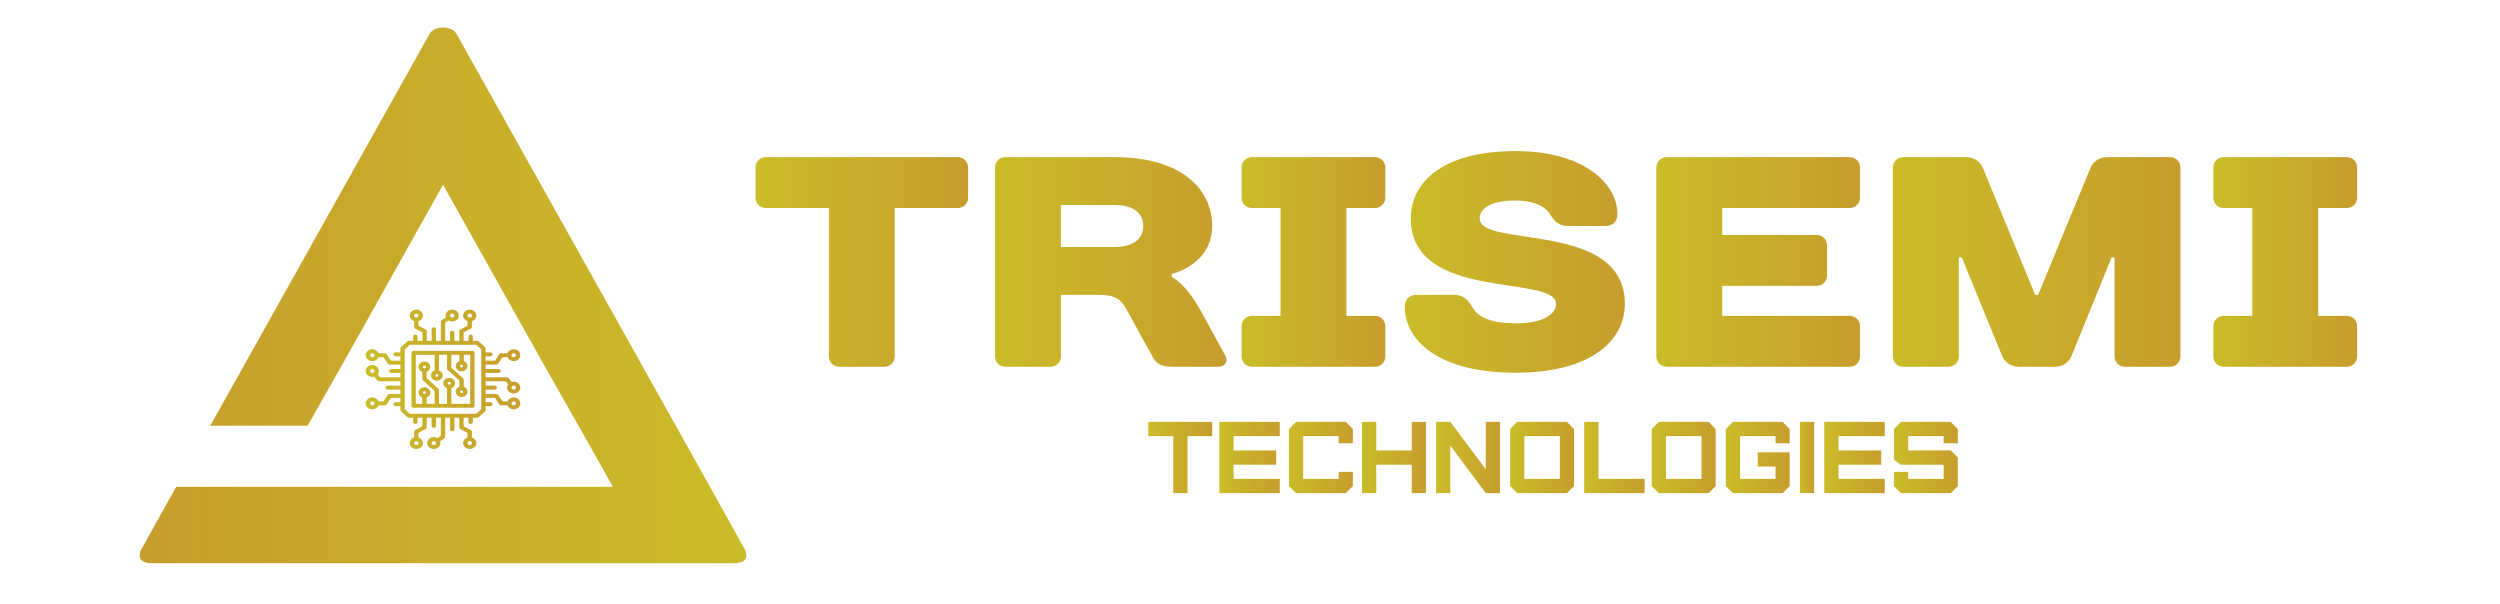 <?xml version="1.0" encoding="UTF-8"?> <svg xmlns="http://www.w3.org/2000/svg" width="182" height="44" viewBox="0 0 182 44" fill="none"><path d="M70.479 12.201C70.479 11.766 70.153 11.44 69.718 11.44H55.762C55.326 11.44 55 11.766 55 12.201V14.381C55 14.816 55.326 15.143 55.762 15.143H60.34V25.935C60.34 26.375 60.666 26.701 61.105 26.701H64.374C64.809 26.701 65.135 26.375 65.135 25.935V15.143H69.718C70.153 15.143 70.479 14.816 70.479 14.381V12.201Z" fill="url(#paint0_linear_1221_15281)"></path><path d="M85.303 19.943C85.303 19.943 88.245 19.286 88.245 16.453C88.245 13.729 85.956 11.44 81.16 11.44H73.201C72.766 11.44 72.439 11.766 72.439 12.201V25.935C72.439 26.375 72.766 26.701 73.201 26.701H76.474C76.909 26.701 77.235 26.375 77.235 25.935V21.466H80.068C81.269 21.466 81.684 21.901 82.031 22.558L83.885 25.935C84.123 26.375 84.429 26.701 85.303 26.701H88.68C89.229 26.701 89.4 26.262 89.229 25.935L87.375 22.558C86.283 20.596 85.303 20.16 85.303 20.16V19.943ZM77.235 17.98V14.925H81.16C82.575 14.925 83.232 15.582 83.232 16.453C83.232 17.323 82.575 17.98 81.16 17.98H77.235Z" fill="url(#paint1_linear_1221_15281)"></path><path d="M100.851 12.201C100.851 11.766 100.524 11.44 100.089 11.44H91.15C90.715 11.44 90.389 11.766 90.389 12.201V14.381C90.389 14.816 90.715 15.143 91.15 15.143H93.222V22.994H91.15C90.715 22.994 90.389 23.32 90.389 23.755V25.935C90.389 26.375 90.715 26.701 91.15 26.701H100.089C100.524 26.701 100.851 26.375 100.851 25.935V23.755C100.851 23.32 100.524 22.994 100.089 22.994H98.017V15.143H100.089C100.524 15.143 100.851 14.816 100.851 14.381V12.201Z" fill="url(#paint2_linear_1221_15281)"></path><path d="M107.72 15.909C107.72 15.252 108.373 14.599 110.336 14.599C111.972 14.599 112.646 15.252 112.842 15.582C113.148 16.126 113.495 16.453 114.152 16.453H116.877C117.421 16.453 117.747 16.126 117.747 15.582C117.747 13.402 115.349 11 110.336 11C104.992 11 102.703 13.293 102.703 15.909C102.703 22.014 113.278 19.943 113.278 22.123C113.278 22.776 112.516 23.538 110.336 23.538C108.156 23.538 107.499 22.885 107.172 22.341C106.867 21.818 106.519 21.466 105.866 21.466H103.138C102.594 21.466 102.268 21.793 102.268 22.341C102.268 24.738 104.665 27.136 110.336 27.136C115.893 27.136 118.291 24.738 118.291 22.123C118.291 16.017 107.72 18.089 107.72 15.909Z" fill="url(#paint3_linear_1221_15281)"></path><path d="M135.407 12.201C135.407 11.766 135.08 11.44 134.645 11.44H121.346C120.911 11.44 120.58 11.766 120.58 12.201V25.935C120.58 26.375 120.911 26.701 121.346 26.701H134.645C135.08 26.701 135.407 26.375 135.407 25.935V23.755C135.407 23.32 135.08 22.994 134.645 22.994H125.38V20.813H132.247C132.682 20.813 133.009 20.487 133.009 20.052V17.871C133.009 17.432 132.682 17.106 132.247 17.106H125.38V15.143H134.645C135.08 15.143 135.407 14.816 135.407 14.381V12.201Z" fill="url(#paint4_linear_1221_15281)"></path><path d="M149.6 26.701C150.252 26.701 150.667 26.262 150.801 25.935L153.722 18.742H153.939V25.935C153.939 26.375 154.266 26.701 154.701 26.701H157.973C158.408 26.701 158.735 26.375 158.735 25.935V12.201C158.735 11.766 158.408 11.44 157.973 11.44H153.395C152.738 11.44 152.324 11.875 152.194 12.201L148.378 21.466H148.16L144.343 12.201C144.214 11.875 143.799 11.44 143.147 11.44H138.569C138.133 11.44 137.803 11.766 137.803 12.201V25.935C137.803 26.375 138.133 26.701 138.569 26.701H141.837C142.272 26.701 142.603 26.375 142.603 25.935V18.742H142.82L145.762 25.935C145.892 26.262 146.306 26.701 146.963 26.701H149.6Z" fill="url(#paint5_linear_1221_15281)"></path><path d="M171.599 12.201C171.599 11.766 171.272 11.44 170.837 11.44H161.894C161.459 11.44 161.133 11.766 161.133 12.201V14.381C161.133 14.816 161.459 15.143 161.894 15.143H163.966V22.994H161.894C161.459 22.994 161.133 23.32 161.133 23.755V25.935C161.133 26.375 161.459 26.701 161.894 26.701H170.837C171.272 26.701 171.599 26.375 171.599 25.935V23.755C171.599 23.32 171.272 22.994 170.837 22.994H168.766V15.143H170.837C171.272 15.143 171.599 14.816 171.599 14.381V12.201Z" fill="url(#paint6_linear_1221_15281)"></path><path fill-rule="evenodd" clip-rule="evenodd" d="M32.254 41C32.254 41 12.121 41 11.06 41C10 41 10.132 40.349 10.243 40.08C10.267 40.022 11.269 38.222 12.822 35.441H19.887C24.009 35.441 28.131 35.441 32.254 35.441C36.376 35.441 40.498 35.441 44.62 35.441C42.424 31.518 40.18 27.604 37.996 23.703C36.083 20.284 34.168 16.865 32.254 13.446C30.34 16.865 28.425 20.284 26.511 23.703C25.154 26.129 23.773 28.559 22.394 30.994H15.307C21.502 19.915 31.186 2.632 31.267 2.478C31.603 1.841 32.905 1.841 33.241 2.478C33.36 2.704 54.154 39.81 54.264 40.08C54.376 40.349 54.508 41 53.447 41C52.387 41 32.254 41 32.254 41Z" fill="url(#paint7_linear_1221_15281)"></path><path d="M30.113 29.684H34.39C34.478 29.684 34.548 29.62 34.548 29.541V25.685C34.548 25.606 34.478 25.542 34.39 25.542H30.113C30.025 25.542 29.954 25.606 29.954 25.685V29.541C29.954 29.62 30.025 29.684 30.113 29.684ZM30.786 28.58C30.786 28.524 30.837 28.478 30.899 28.478C30.961 28.478 31.012 28.524 31.012 28.58C31.012 28.635 30.961 28.681 30.899 28.681C30.837 28.681 30.786 28.636 30.786 28.58ZM32.59 27.902C32.59 27.846 32.64 27.801 32.702 27.801C32.764 27.801 32.814 27.846 32.814 27.902C32.814 27.958 32.764 28.003 32.702 28.003C32.64 28.003 32.59 27.958 32.59 27.902ZM33.716 26.646C33.716 26.703 33.666 26.748 33.604 26.748C33.542 26.748 33.491 26.703 33.491 26.646C33.491 26.591 33.542 26.545 33.604 26.545C33.666 26.545 33.716 26.59 33.716 26.646ZM31.913 27.324C31.913 27.38 31.863 27.425 31.801 27.425C31.738 27.425 31.688 27.38 31.688 27.324C31.688 27.268 31.738 27.223 31.801 27.223C31.862 27.223 31.913 27.268 31.913 27.324ZM30.272 25.828H31.642V26.964C31.483 27.021 31.37 27.161 31.37 27.324C31.37 27.538 31.563 27.712 31.801 27.712C32.038 27.712 32.23 27.538 32.23 27.324C32.23 27.161 32.118 27.021 31.959 26.964V25.828H32.544V26.826C32.544 26.864 32.56 26.901 32.59 26.927L33.445 27.698V28.153C33.286 28.21 33.174 28.35 33.174 28.513C33.174 28.727 33.367 28.901 33.604 28.901C33.841 28.901 34.034 28.727 34.034 28.513C34.034 28.35 33.921 28.21 33.763 28.153V27.639C33.763 27.601 33.746 27.564 33.716 27.538L32.861 26.767V25.828H33.445V26.286C33.286 26.343 33.174 26.483 33.174 26.646C33.174 26.86 33.367 27.034 33.604 27.034C33.841 27.034 34.034 26.86 34.034 26.646C34.034 26.483 33.921 26.343 33.763 26.286V25.828H34.231V29.397H32.861V28.261C33.019 28.204 33.132 28.064 33.132 27.901C33.132 27.687 32.939 27.514 32.702 27.514C32.465 27.514 32.272 27.687 32.272 27.901C32.272 28.064 32.385 28.204 32.544 28.261V29.397H31.959V28.399C31.959 28.361 31.943 28.325 31.913 28.298L31.058 27.527V27.072C31.216 27.015 31.329 26.875 31.329 26.712C31.329 26.498 31.136 26.325 30.899 26.325C30.662 26.325 30.469 26.498 30.469 26.712C30.469 26.875 30.581 27.015 30.74 27.072V27.586C30.74 27.625 30.757 27.661 30.787 27.687L31.642 28.458V29.398H31.058V28.939C31.216 28.882 31.329 28.742 31.329 28.579C31.329 28.365 31.136 28.191 30.899 28.191C30.662 28.191 30.469 28.365 30.469 28.579C30.469 28.742 30.581 28.882 30.74 28.939V29.398H30.272V25.828ZM33.716 28.514C33.716 28.57 33.666 28.615 33.604 28.615C33.542 28.615 33.491 28.57 33.491 28.514C33.491 28.458 33.542 28.413 33.604 28.413C33.666 28.413 33.716 28.458 33.716 28.514ZM30.787 26.712C30.787 26.656 30.837 26.611 30.899 26.611C30.962 26.611 31.012 26.656 31.012 26.712C31.012 26.768 30.962 26.813 30.899 26.813C30.837 26.813 30.787 26.768 30.787 26.712ZM28.02 29.509C28.077 29.509 28.13 29.482 28.157 29.437L28.459 28.966H29.15V29.285H28.803C28.715 29.285 28.644 29.349 28.644 29.428C28.644 29.508 28.715 29.571 28.803 29.571H29.15V29.854C29.15 29.892 29.166 29.928 29.197 29.955L29.654 30.367C29.683 30.394 29.724 30.409 29.766 30.409H30.079V30.722C30.079 30.801 30.15 30.865 30.238 30.865C30.326 30.865 30.397 30.801 30.397 30.722V30.409H30.75V31.031L30.228 31.304C30.179 31.33 30.149 31.377 30.149 31.428V31.845C29.963 31.905 29.828 32.065 29.828 32.253C29.828 32.492 30.043 32.686 30.308 32.686C30.572 32.686 30.787 32.491 30.787 32.253C30.787 32.065 30.653 31.905 30.466 31.845V31.511L30.989 31.238C31.038 31.212 31.068 31.165 31.068 31.114V30.409H31.422V31.002C31.422 31.081 31.492 31.145 31.58 31.145C31.668 31.145 31.739 31.081 31.739 31.002V30.409H32.093V31.732L31.849 31.895C31.773 31.848 31.68 31.821 31.581 31.821C31.316 31.821 31.101 32.015 31.101 32.253C31.101 32.491 31.317 32.686 31.581 32.686C31.845 32.686 32.06 32.491 32.06 32.253C32.06 32.209 32.053 32.165 32.039 32.125L32.347 31.92C32.387 31.892 32.411 31.85 32.411 31.805V30.41H32.764V31.259C32.764 31.338 32.835 31.402 32.923 31.402C33.011 31.402 33.082 31.338 33.082 31.259V30.41H33.436V31.115C33.436 31.166 33.466 31.213 33.515 31.238L34.037 31.511V31.846C33.85 31.905 33.716 32.065 33.716 32.254C33.716 32.492 33.931 32.686 34.196 32.686C34.46 32.686 34.675 32.492 34.675 32.254C34.675 32.065 34.541 31.905 34.355 31.846V31.428C34.355 31.377 34.324 31.33 34.276 31.304L33.754 31.032V30.409H34.107V30.722C34.107 30.801 34.178 30.865 34.266 30.865C34.353 30.865 34.424 30.801 34.424 30.722V30.409H34.738C34.781 30.409 34.821 30.394 34.85 30.367L35.307 29.955C35.337 29.928 35.354 29.892 35.354 29.854V29.572H35.701C35.789 29.572 35.86 29.508 35.86 29.428C35.86 29.349 35.789 29.285 35.701 29.285H35.354V28.966H36.044L36.346 29.437C36.374 29.482 36.427 29.509 36.483 29.509H36.947C37.013 29.677 37.191 29.798 37.399 29.798C37.664 29.798 37.879 29.604 37.879 29.366C37.879 29.128 37.664 28.933 37.399 28.933C37.191 28.933 37.013 29.054 36.947 29.223H36.575L36.273 28.752C36.245 28.707 36.193 28.68 36.136 28.68H35.354V28.361H36.011C36.099 28.361 36.17 28.297 36.17 28.218C36.17 28.138 36.099 28.074 36.011 28.074H35.354V27.756H36.821L37.002 27.975C36.95 28.045 36.919 28.128 36.919 28.217C36.919 28.456 37.135 28.649 37.399 28.649C37.663 28.649 37.879 28.455 37.879 28.217C37.879 27.979 37.663 27.785 37.399 27.785C37.349 27.785 37.301 27.791 37.256 27.804L37.029 27.527C36.998 27.49 36.951 27.469 36.901 27.469H35.354V27.15H36.294C36.382 27.15 36.453 27.086 36.453 27.007C36.453 26.927 36.382 26.864 36.294 26.864H35.354V26.545H36.136C36.192 26.545 36.245 26.518 36.273 26.473L36.575 26.002H36.947C37.013 26.171 37.19 26.291 37.399 26.291C37.664 26.291 37.879 26.097 37.879 25.859C37.879 25.621 37.663 25.426 37.399 25.426C37.19 25.426 37.013 25.547 36.947 25.716H36.483C36.426 25.716 36.373 25.743 36.345 25.788L36.044 26.259H35.354V25.94H35.7C35.788 25.94 35.859 25.876 35.859 25.796C35.859 25.717 35.788 25.653 35.7 25.653H35.354V25.371C35.354 25.333 35.337 25.297 35.307 25.27L34.85 24.858C34.82 24.831 34.779 24.816 34.738 24.816H34.424V24.503C34.424 24.424 34.353 24.36 34.265 24.36C34.177 24.36 34.106 24.424 34.106 24.503V24.816H33.753V24.193L34.276 23.921C34.324 23.895 34.355 23.848 34.355 23.797V23.379C34.541 23.32 34.676 23.16 34.676 22.972C34.676 22.733 34.46 22.539 34.196 22.539C33.932 22.539 33.716 22.733 33.716 22.972C33.716 23.16 33.85 23.32 34.037 23.379V23.714L33.514 23.987C33.466 24.012 33.435 24.059 33.435 24.111V24.816H33.081V24.223C33.081 24.144 33.011 24.08 32.923 24.08C32.835 24.08 32.764 24.144 32.764 24.223V24.816H32.411V23.492L32.654 23.33C32.731 23.377 32.823 23.404 32.923 23.404C33.188 23.404 33.402 23.21 33.402 22.972C33.402 22.733 33.187 22.539 32.923 22.539C32.658 22.539 32.443 22.733 32.443 22.972C32.443 23.016 32.451 23.059 32.464 23.1L32.157 23.305C32.117 23.333 32.093 23.375 32.093 23.42V24.816H31.739V23.966C31.739 23.887 31.668 23.823 31.58 23.823C31.492 23.823 31.422 23.887 31.422 23.966V24.816H31.068V24.11C31.068 24.059 31.038 24.012 30.989 23.987L30.466 23.714V23.379C30.653 23.32 30.787 23.16 30.787 22.972C30.787 22.733 30.572 22.539 30.308 22.539C30.043 22.539 29.828 22.733 29.828 22.972C29.828 23.16 29.962 23.32 30.149 23.379V23.797C30.149 23.848 30.179 23.895 30.228 23.921L30.751 24.193V24.816H30.397V24.503C30.397 24.424 30.326 24.36 30.238 24.36C30.15 24.36 30.079 24.424 30.079 24.503V24.816H29.766C29.724 24.816 29.683 24.83 29.654 24.858L29.197 25.27C29.167 25.297 29.15 25.333 29.15 25.371V25.653H28.803C28.715 25.653 28.644 25.717 28.644 25.796C28.644 25.876 28.715 25.94 28.803 25.94H29.15V26.259H28.459L28.158 25.788C28.129 25.743 28.077 25.716 28.02 25.716H27.557C27.491 25.547 27.314 25.426 27.105 25.426C26.84 25.426 26.625 25.62 26.625 25.859C26.625 26.097 26.84 26.291 27.105 26.291C27.314 26.291 27.491 26.17 27.557 26.002H27.928L28.23 26.473C28.259 26.518 28.311 26.545 28.367 26.545H29.15V26.864H28.493C28.405 26.864 28.334 26.928 28.334 27.007C28.334 27.086 28.405 27.15 28.493 27.15H29.15V27.469H27.682L27.502 27.249C27.554 27.18 27.584 27.097 27.584 27.007C27.584 26.768 27.369 26.575 27.105 26.575C26.84 26.575 26.625 26.769 26.625 27.007C26.625 27.245 26.84 27.44 27.105 27.44C27.154 27.44 27.202 27.433 27.247 27.42L27.475 27.697C27.505 27.733 27.552 27.755 27.602 27.755H29.15V28.074H28.208C28.12 28.074 28.049 28.138 28.049 28.217C28.049 28.297 28.12 28.361 28.208 28.361H29.15V28.679H28.367C28.311 28.679 28.258 28.706 28.23 28.751L27.928 29.222H27.557C27.491 29.054 27.314 28.933 27.105 28.933C26.84 28.933 26.625 29.127 26.625 29.365C26.625 29.604 26.84 29.798 27.105 29.798C27.314 29.798 27.491 29.677 27.557 29.509H28.02L28.02 29.509ZM30.308 32.4C30.218 32.4 30.146 32.334 30.146 32.254C30.146 32.173 30.218 32.107 30.308 32.107C30.397 32.107 30.47 32.173 30.47 32.254C30.47 32.334 30.397 32.4 30.308 32.4ZM31.58 32.4C31.491 32.4 31.418 32.334 31.418 32.254C31.418 32.173 31.491 32.107 31.58 32.107C31.67 32.107 31.742 32.173 31.742 32.254C31.742 32.334 31.67 32.4 31.58 32.4ZM34.195 32.4C34.106 32.4 34.033 32.334 34.033 32.254C34.033 32.173 34.106 32.107 34.195 32.107C34.285 32.107 34.357 32.173 34.357 32.254C34.357 32.334 34.285 32.4 34.195 32.4ZM37.399 29.22C37.488 29.22 37.561 29.285 37.561 29.366C37.561 29.447 37.488 29.512 37.399 29.512C37.309 29.512 37.237 29.447 37.237 29.366C37.237 29.285 37.309 29.22 37.399 29.22ZM37.561 28.218C37.561 28.299 37.488 28.364 37.399 28.364C37.309 28.364 37.237 28.299 37.237 28.218C37.237 28.137 37.309 28.072 37.399 28.072C37.488 28.072 37.561 28.137 37.561 28.218ZM37.399 25.714C37.488 25.714 37.561 25.78 37.561 25.86C37.561 25.941 37.488 26.006 37.399 26.006C37.309 26.006 37.237 25.941 37.237 25.86C37.237 25.78 37.309 25.714 37.399 25.714ZM34.196 22.826C34.285 22.826 34.358 22.892 34.358 22.973C34.358 23.053 34.285 23.119 34.196 23.119C34.106 23.119 34.034 23.053 34.034 22.973C34.034 22.892 34.106 22.826 34.196 22.826ZM32.923 22.826C33.012 22.826 33.085 22.892 33.085 22.973C33.085 23.053 33.012 23.119 32.923 23.119C32.833 23.119 32.761 23.053 32.761 22.973C32.761 22.892 32.833 22.826 32.923 22.826ZM30.308 22.826C30.397 22.826 30.47 22.892 30.47 22.973C30.47 23.053 30.397 23.119 30.308 23.119C30.218 23.119 30.145 23.053 30.145 22.973C30.145 22.892 30.218 22.826 30.308 22.826ZM27.105 26.006C27.015 26.006 26.942 25.941 26.942 25.86C26.942 25.779 27.015 25.714 27.105 25.714C27.194 25.714 27.267 25.78 27.267 25.86C27.267 25.941 27.194 26.006 27.105 26.006ZM26.942 27.008C26.942 26.927 27.015 26.862 27.105 26.862C27.194 26.862 27.267 26.927 27.267 27.008C27.267 27.089 27.194 27.154 27.105 27.154C27.015 27.154 26.942 27.089 26.942 27.008ZM29.467 25.431L29.832 25.103H34.671L35.036 25.431V29.795L34.671 30.123H29.832L29.467 29.795V25.431ZM27.105 29.512C27.015 29.512 26.942 29.447 26.942 29.366C26.942 29.285 27.015 29.22 27.105 29.22C27.194 29.22 27.267 29.285 27.267 29.366C27.267 29.447 27.194 29.512 27.105 29.512Z" fill="url(#paint8_linear_1221_15281)"></path><path d="M86.45 35.899V31.752H88.249V30.714H83.596V31.752H85.412V35.899H86.45Z" fill="url(#paint9_linear_1221_15281)"></path><path d="M93.166 35.899V34.861H89.805V33.831H92.906V32.794H89.805V31.752H93.166V30.714H88.768V35.899H93.166Z" fill="url(#paint10_linear_1221_15281)"></path><path d="M97.977 35.899L98.487 35.388V34.35H97.458V34.861H94.871V31.752H97.458V32.271H98.487V31.241L97.977 30.714H94.348L93.838 31.241V35.388L94.348 35.899H97.977Z" fill="url(#paint11_linear_1221_15281)"></path><path d="M100.19 35.899V33.831H102.776V35.899H103.806V30.714H102.776V32.794H100.19V30.714H99.152V35.899H100.19Z" fill="url(#paint12_linear_1221_15281)"></path><path d="M109.198 35.899V30.714H108.165V34.166L105.583 30.714H104.545V35.899H105.583V32.438L108.165 35.899H109.198Z" fill="url(#paint13_linear_1221_15281)"></path><path d="M110.971 34.861V31.752H113.557V34.861H110.971ZM114.076 35.899L114.587 35.388V31.241L114.076 30.714H110.448L109.938 31.241V35.388L110.448 35.899H114.076Z" fill="url(#paint14_linear_1221_15281)"></path><path d="M115.33 30.714V35.899H119.728V34.861H116.368V30.714H115.33Z" fill="url(#paint15_linear_1221_15281)"></path><path d="M121.284 34.861V31.752H123.87V34.861H121.284ZM124.389 35.899L124.9 35.388V31.241L124.389 30.714H120.757L120.246 31.241V35.388L120.757 35.899H124.389Z" fill="url(#paint16_linear_1221_15281)"></path><path d="M129.779 35.899L130.29 35.388V32.928H127.959V33.965H129.26V34.861H126.678V31.752H129.26V32.271H130.29V31.241L129.779 30.714H126.151L125.641 31.241V35.388L126.151 35.899H129.779Z" fill="url(#paint17_linear_1221_15281)"></path><path d="M132.069 35.899V30.714H131.031V35.899H132.069Z" fill="url(#paint18_linear_1221_15281)"></path><path d="M137.209 35.899V34.861H133.844V33.831H136.95V32.794H133.844V31.752H137.209V30.714H132.807V35.899H137.209Z" fill="url(#paint19_linear_1221_15281)"></path><path d="M142.016 35.899L142.53 35.388V33.308L142.016 32.789H138.915V31.752H141.497V32.271H142.53V31.241L142.016 30.714H138.387L137.877 31.241V33.463L138.387 33.831H141.497V34.861H138.915V34.35H137.877V35.388L138.387 35.899H142.016Z" fill="url(#paint20_linear_1221_15281)"></path><defs><linearGradient id="paint0_linear_1221_15281" x1="55" y1="19.07" x2="70.479" y2="19.07" gradientUnits="userSpaceOnUse"><stop stop-color="#CABC28"></stop><stop offset="1" stop-color="#C79D2D"></stop></linearGradient><linearGradient id="paint1_linear_1221_15281" x1="72.439" y1="19.07" x2="89.293" y2="19.07" gradientUnits="userSpaceOnUse"><stop stop-color="#CABC28"></stop><stop offset="1" stop-color="#C79D2D"></stop></linearGradient><linearGradient id="paint2_linear_1221_15281" x1="90.389" y1="19.07" x2="100.851" y2="19.07" gradientUnits="userSpaceOnUse"><stop stop-color="#CABC28"></stop><stop offset="1" stop-color="#C79D2D"></stop></linearGradient><linearGradient id="paint3_linear_1221_15281" x1="102.268" y1="19.068" x2="118.291" y2="19.068" gradientUnits="userSpaceOnUse"><stop stop-color="#CABC28"></stop><stop offset="1" stop-color="#C79D2D"></stop></linearGradient><linearGradient id="paint4_linear_1221_15281" x1="120.58" y1="19.07" x2="135.407" y2="19.07" gradientUnits="userSpaceOnUse"><stop stop-color="#CABC28"></stop><stop offset="1" stop-color="#C79D2D"></stop></linearGradient><linearGradient id="paint5_linear_1221_15281" x1="137.803" y1="19.07" x2="158.735" y2="19.07" gradientUnits="userSpaceOnUse"><stop stop-color="#CABC28"></stop><stop offset="1" stop-color="#C79D2D"></stop></linearGradient><linearGradient id="paint6_linear_1221_15281" x1="161.133" y1="19.07" x2="171.599" y2="19.07" gradientUnits="userSpaceOnUse"><stop stop-color="#CABC28"></stop><stop offset="1" stop-color="#C79D2D"></stop></linearGradient><linearGradient id="paint7_linear_1221_15281" x1="54.338" y1="21.5" x2="10.17" y2="21.5" gradientUnits="userSpaceOnUse"><stop stop-color="#CABC28"></stop><stop offset="1" stop-color="#C79D2D"></stop></linearGradient><linearGradient id="paint8_linear_1221_15281" x1="26.625" y1="27.613" x2="37.879" y2="27.613" gradientUnits="userSpaceOnUse"><stop stop-color="#CABC28"></stop><stop offset="1" stop-color="#C79D2D"></stop></linearGradient><linearGradient id="paint9_linear_1221_15281" x1="83.596" y1="33.306" x2="88.249" y2="33.306" gradientUnits="userSpaceOnUse"><stop stop-color="#CABC28"></stop><stop offset="1" stop-color="#C79D2D"></stop></linearGradient><linearGradient id="paint10_linear_1221_15281" x1="88.768" y1="33.306" x2="93.166" y2="33.306" gradientUnits="userSpaceOnUse"><stop stop-color="#CABC28"></stop><stop offset="1" stop-color="#C79D2D"></stop></linearGradient><linearGradient id="paint11_linear_1221_15281" x1="93.838" y1="33.306" x2="98.487" y2="33.306" gradientUnits="userSpaceOnUse"><stop stop-color="#CABC28"></stop><stop offset="1" stop-color="#C79D2D"></stop></linearGradient><linearGradient id="paint12_linear_1221_15281" x1="99.152" y1="33.306" x2="103.806" y2="33.306" gradientUnits="userSpaceOnUse"><stop stop-color="#CABC28"></stop><stop offset="1" stop-color="#C79D2D"></stop></linearGradient><linearGradient id="paint13_linear_1221_15281" x1="104.545" y1="33.306" x2="109.198" y2="33.306" gradientUnits="userSpaceOnUse"><stop stop-color="#CABC28"></stop><stop offset="1" stop-color="#C79D2D"></stop></linearGradient><linearGradient id="paint14_linear_1221_15281" x1="109.938" y1="33.306" x2="114.587" y2="33.306" gradientUnits="userSpaceOnUse"><stop stop-color="#CABC28"></stop><stop offset="1" stop-color="#C79D2D"></stop></linearGradient><linearGradient id="paint15_linear_1221_15281" x1="115.33" y1="33.306" x2="119.728" y2="33.306" gradientUnits="userSpaceOnUse"><stop stop-color="#CABC28"></stop><stop offset="1" stop-color="#C79D2D"></stop></linearGradient><linearGradient id="paint16_linear_1221_15281" x1="120.246" y1="33.306" x2="124.9" y2="33.306" gradientUnits="userSpaceOnUse"><stop stop-color="#CABC28"></stop><stop offset="1" stop-color="#C79D2D"></stop></linearGradient><linearGradient id="paint17_linear_1221_15281" x1="125.641" y1="33.306" x2="130.29" y2="33.306" gradientUnits="userSpaceOnUse"><stop stop-color="#CABC28"></stop><stop offset="1" stop-color="#C79D2D"></stop></linearGradient><linearGradient id="paint18_linear_1221_15281" x1="131.031" y1="33.306" x2="132.069" y2="33.306" gradientUnits="userSpaceOnUse"><stop stop-color="#CABC28"></stop><stop offset="1" stop-color="#C79D2D"></stop></linearGradient><linearGradient id="paint19_linear_1221_15281" x1="132.807" y1="33.306" x2="137.209" y2="33.306" gradientUnits="userSpaceOnUse"><stop stop-color="#CABC28"></stop><stop offset="1" stop-color="#C79D2D"></stop></linearGradient><linearGradient id="paint20_linear_1221_15281" x1="137.877" y1="33.306" x2="142.53" y2="33.306" gradientUnits="userSpaceOnUse"><stop stop-color="#CABC28"></stop><stop offset="1" stop-color="#C79D2D"></stop></linearGradient></defs></svg> 